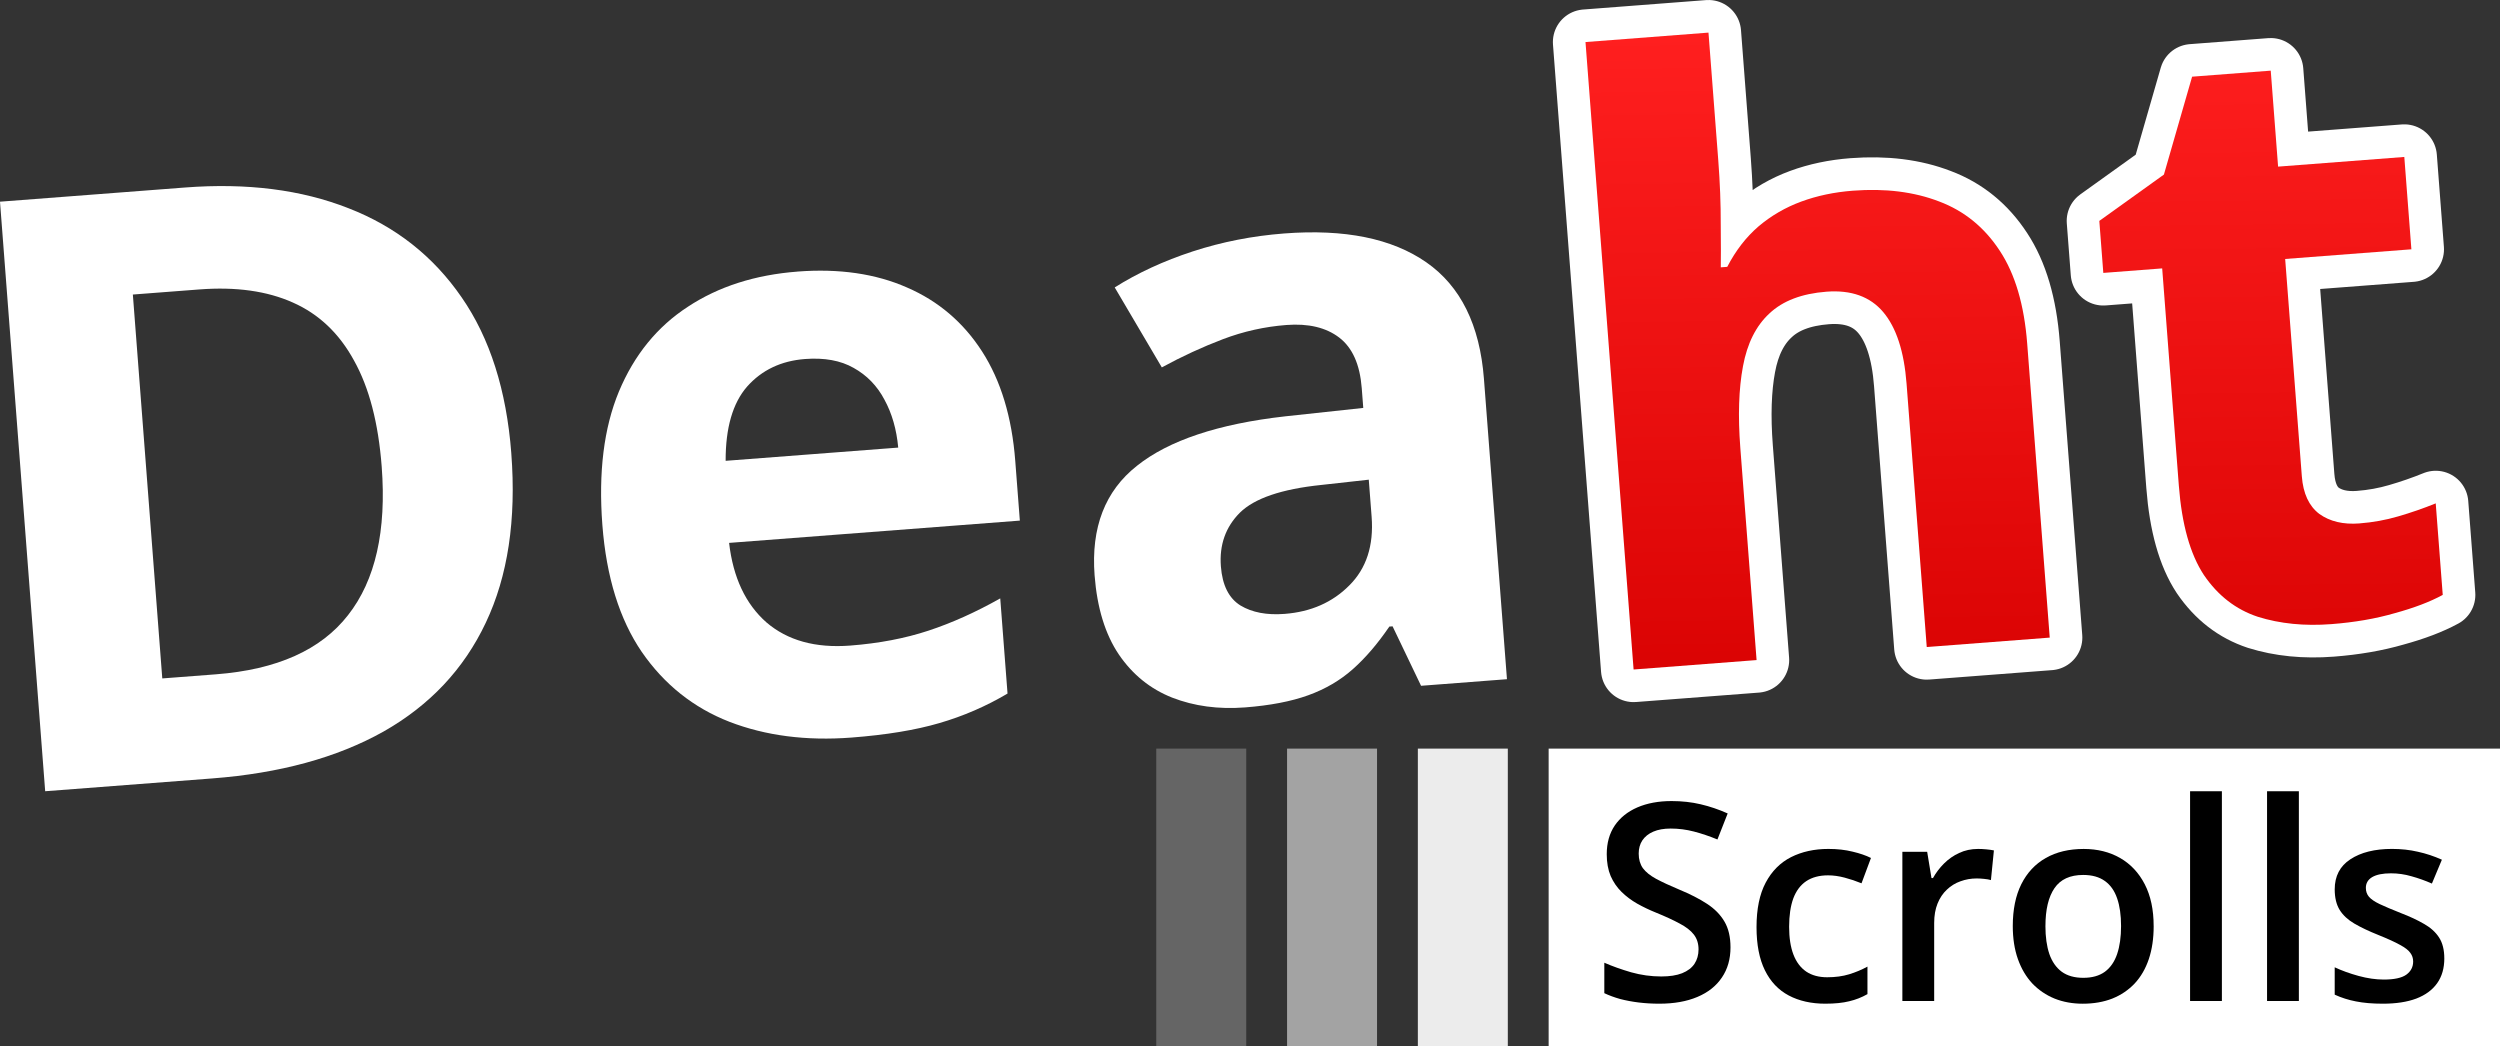 <?xml version="1.0" encoding="UTF-8" standalone="no"?>
<!-- Created with Inkscape (http://www.inkscape.org/) -->

<svg
   width="153.331mm"
   height="64.174mm"
   viewBox="0 0 153.331 64.174"
   version="1.1"
   id="svg5"
   inkscape:version="1.2.2 (b0a8486541, 2022-12-01)"
   sodipodi:docname="logo_title.svg"
   inkscape:export-filename="../../../../logo_title.png"
   inkscape:export-xdpi="124.24102"
   inkscape:export-ydpi="124.24102"
   xmlns:inkscape="http://www.inkscape.org/namespaces/inkscape"
   xmlns:sodipodi="http://sodipodi.sourceforge.net/DTD/sodipodi-0.dtd"
   xmlns:xlink="http://www.w3.org/1999/xlink"
   xmlns="http://www.w3.org/2000/svg"
   xmlns:svg="http://www.w3.org/2000/svg">
  <rect x="0" y="0" width="153.331" height="64.174" fill="#333333" stroke="none"/>
  <sodipodi:namedview
     id="namedview7"
     pagecolor="#505050"
     bordercolor="#eeeeee"
     borderopacity="1"
     inkscape:showpageshadow="0"
     inkscape:pageopacity="0"
     inkscape:pagecheckerboard="0"
     inkscape:deskcolor="#505050"
     inkscape:document-units="mm"
     showgrid="false"
     inkscape:zoom="1.393294"
     inkscape:cx="99.045858"
     inkscape:cy="78.590735"
     inkscape:window-width="1846"
     inkscape:window-height="1016"
     inkscape:window-x="0"
     inkscape:window-y="0"
     inkscape:window-maximized="1"
     inkscape:current-layer="layer1" />
  <defs
     id="defs2">
    <linearGradient
       inkscape:collect="always"
       id="linearGradient986">
      <stop
         style="stop-color:#ff1f1f;stop-opacity:1;"
         offset="0"
         id="stop982" />
      <stop
         style="stop-color:#d60000;stop-opacity:1;"
         offset="1"
         id="stop984" />
    </linearGradient>
    <linearGradient
       inkscape:collect="always"
       xlink:href="#linearGradient986"
       id="linearGradient960"
       x1="112.447"
       y1="-0.08"
       x2="113.13"
       y2="43.698"
       gradientUnits="userSpaceOnUse"
       gradientTransform="translate(-2.4964766e-4,2)" />
    <linearGradient
       inkscape:collect="always"
       xlink:href="#linearGradient986"
       id="linearGradient962"
       x1="140.362"
       y1="-0.791"
       x2="140.916"
       y2="44.914"
       gradientUnits="userSpaceOnUse"
       gradientTransform="translate(-2.4964766e-4,2)" />
  </defs>
  <g
     inkscape:label="Layer 1"
     inkscape:groupmode="layer"
     id="layer1">
    <path
       d="m 31.359,27.804 q 0.468,6.109 -1.567,10.394 -2.012,4.259 -6.28,6.676 -4.27,2.392 -10.502,2.87 L 2.771,48.528 -2.4954766e-4,12.37 11.352,11.5 q 5.688,-0.436 10.024,1.272 4.333,1.683 6.937,5.464 2.602,3.756 3.047,9.568 z m -7.949,0.808 Q 23.103,24.605 21.719,22.124 20.358,19.616 17.963,18.556 15.593,17.494 12.229,17.752 l -4.081,0.313 1.805,23.545 3.289,-0.252 q 5.614,-0.43 8.105,-3.631 2.516,-3.203 2.063,-9.114 z"
       id="path241"
       style="font-weight:bold;font-size:50.8px;font-family:'Open Sans';-inkscape-font-specification:'Open Sans Bold';white-space:pre;fill:#ffffff;stroke-width:2;stroke-linecap:round;stroke-linejoin:round;paint-order:stroke markers fill" />
    <path
       d="m 48.914,16.656 q 3.833,-0.294 6.717,0.978 2.882,1.247 4.605,3.926 1.723,2.679 2.032,6.71 l 0.281,3.66 -17.832,1.367 q 0.368,3.181 2.289,4.875 1.944,1.667 5.134,1.423 2.646,-0.203 4.806,-0.916 2.159,-0.713 4.401,-1.979 l 0.447,5.837 q -1.975,1.171 -4.19,1.814 -2.19,0.641 -5.38,0.885 -4.155,0.318 -7.488,-0.968 -3.308,-1.289 -5.379,-4.29 -2.046,-3.003 -2.412,-7.776 -0.372,-4.847 1.014,-8.188 1.409,-3.367 4.229,-5.2 2.818,-1.858 6.726,-2.157 z m 0.461,5.363 q -2.201,0.169 -3.552,1.69 -1.326,1.52 -1.318,4.554 l 10.585,-0.811 q -0.154,-1.68 -0.848,-2.945 -0.669,-1.267 -1.89,-1.945 -1.196,-0.679 -2.977,-0.543 z"
       id="path243"
       style="font-weight:bold;font-size:50.8px;font-family:'Open Sans';-inkscape-font-specification:'Open Sans Bold';white-space:pre;fill:#ffffff;stroke-width:2;stroke-linecap:round;stroke-linejoin:round;paint-order:stroke markers fill" />
    <path
       d="m 78.762,14.319 q 5.565,-0.427 8.718,1.77 3.154,2.196 3.533,7.143 l 1.412,18.425 -5.268,0.404 -1.747,-3.647 -0.198,0.015 q -1.073,1.575 -2.238,2.61 -1.165,1.035 -2.738,1.603 -1.573,0.568 -3.874,0.745 -2.448,0.188 -4.474,-0.602 -2.001,-0.792 -3.262,-2.636 -1.263,-1.869 -1.492,-4.861 -0.337,-4.402 2.595,-6.717 2.93,-2.339 9.096,-3.036 l 4.787,-0.516 -0.093,-1.212 q -0.167,-2.176 -1.382,-3.103 -1.215,-0.927 -3.243,-0.771 -2.003,0.154 -3.889,0.87 -1.886,0.717 -3.748,1.73 L 68.368,17.628 Q 70.48,16.297 73.149,15.421 q 2.694,-0.878 5.612,-1.102 z m 5.188,15.101 -2.911,0.323 q -3.653,0.379 -4.994,1.701 -1.317,1.32 -1.165,3.299 0.133,1.731 1.204,2.395 1.069,0.64 2.701,0.514 2.424,-0.186 3.971,-1.747 1.572,-1.563 1.369,-4.21 z"
       id="path245"
       style="font-weight:bold;font-size:50.8px;font-family:'Open Sans';-inkscape-font-specification:'Open Sans Bold';white-space:pre;fill:#ffffff;stroke-width:2;stroke-linecap:round;stroke-linejoin:round;paint-order:stroke markers fill" />
    <path
       d="m 104.785,2 0.601,7.84 q 0.157,2.053 0.151,3.919 0.018,1.864 0.003,2.637 l 0.396,-0.03 q 0.78,-1.503 1.924,-2.486 1.168,-0.985 2.62,-1.519 1.452,-0.534 3.158,-0.665 2.993,-0.229 5.3,0.663 2.306,0.868 3.715,3.024 1.407,2.131 1.68,5.693 l 1.382,18.03 -7.543,0.578 -1.238,-16.15 q -0.227,-2.968 -1.431,-4.393 -1.204,-1.425 -3.479,-1.251 -2.275,0.174 -3.505,1.338 -1.231,1.139 -1.618,3.234 -0.389,2.07 -0.163,5.013 l 0.997,13.009 -7.543,0.578 -2.95,-38.483 z"
       id="path247"
       style="font-weight:bold;font-size:50.8px;font-family:'Open Sans';-inkscape-font-specification:'Open Sans Bold';white-space:pre;fill:none;fill-opacity:1;stroke:#ffffff;stroke-width:4;stroke-linecap:round;stroke-linejoin:round;stroke-dasharray:none;stroke-opacity:1;paint-order:stroke markers fill" />
    <path
       d="m 144.707,32.102 q 1.237,-0.095 2.38,-0.431 1.168,-0.338 2.302,-0.798 l 0.43,5.614 q -1.17,0.637 -2.949,1.122 -1.752,0.507 -3.879,0.67 -2.473,0.19 -4.512,-0.45 -2.016,-0.666 -3.306,-2.558 -1.266,-1.918 -1.539,-5.479 l -1.022,-13.331 -3.611,0.277 -0.245,-3.19 3.962,-2.841 1.729,-6.004 4.823,-0.37 0.451,5.886 7.741,-0.593 0.434,5.664 -7.741,0.593 1.022,13.331 q 0.121,1.583 1.072,2.306 0.974,0.697 2.458,0.583 z"
       id="path249"
       style="font-weight:bold;font-size:50.8px;font-family:'Open Sans';-inkscape-font-specification:'Open Sans Bold';white-space:pre;fill:none;fill-opacity:1;stroke:#ffffff;stroke-width:4;stroke-linecap:round;stroke-linejoin:round;stroke-dasharray:none;stroke-opacity:1;paint-order:stroke markers fill" />
    <path
       id="rect448"
       style="fill:#ffffff;stroke-width:2;stroke-linecap:round;stroke-linejoin:round;paint-order:stroke markers fill"
       d="M 94.982,45.914 H 153.331 V 64.174 H 94.982 Z" />
    <g
       aria-label="Scrolls"
       id="text452"
       style="font-weight:600;font-size:16.933px;font-family:'Open Sans';-inkscape-font-specification:'Open Sans Semi-Bold';fill:#ffffff;stroke-width:2;stroke-linecap:round;stroke-linejoin:round;paint-order:stroke markers fill"
       transform="translate(-2.4914766e-4,0.622)">
      <path
         d="m 106.136,57.481 q 0,1.075 -0.529,1.852 -0.521,0.777 -1.505,1.191 -0.976,0.413 -2.332,0.413 -0.661,0 -1.265,-0.074 -0.604,-0.074 -1.141,-0.215 -0.529,-0.149 -0.967,-0.356 V 58.424 q 0.736,0.322 1.645,0.587 0.91,0.256 1.852,0.256 0.769,0 1.273,-0.198 0.513,-0.207 0.761,-0.579 0.248,-0.38 0.248,-0.885 0,-0.537 -0.289,-0.91 -0.289,-0.372 -0.876,-0.678 -0.579,-0.314 -1.455,-0.67 -0.595,-0.24 -1.141,-0.546 -0.537,-0.306 -0.959,-0.719 -0.422,-0.413 -0.67,-0.976 -0.24,-0.571 -0.24,-1.339 0,-1.025 0.488,-1.753 0.496,-0.728 1.389,-1.116 0.901,-0.389 2.1,-0.389 0.951,0 1.786,0.198 0.843,0.198 1.654,0.562 l -0.628,1.596 q -0.744,-0.306 -1.447,-0.488 -0.695,-0.182 -1.422,-0.182 -0.628,0 -1.067,0.19 -0.438,0.19 -0.67,0.537 -0.223,0.339 -0.223,0.81 0,0.529 0.256,0.893 0.265,0.356 0.81,0.653 0.554,0.298 1.422,0.661 1,0.413 1.695,0.868 0.703,0.455 1.075,1.091 0.372,0.628 0.372,1.579 z"
         style="fill:#000000"
         id="path253" />
      <path
         d="m 111.957,60.937 q -1.298,0 -2.249,-0.504 -0.951,-0.504 -1.463,-1.546 -0.513,-1.042 -0.513,-2.646 0,-1.67 0.562,-2.729 0.562,-1.058 1.554,-1.563 1,-0.504 2.29,-0.504 0.819,0 1.48,0.165 0.67,0.157 1.133,0.389 l -0.579,1.554 q -0.504,-0.207 -1.034,-0.347 -0.529,-0.141 -1.017,-0.141 -0.802,0 -1.339,0.356 -0.529,0.356 -0.794,1.058 -0.256,0.703 -0.256,1.745 0,1.009 0.265,1.703 0.265,0.686 0.785,1.042 0.521,0.347 1.282,0.347 0.752,0 1.348,-0.182 0.595,-0.182 1.124,-0.471 v 1.687 q -0.521,0.298 -1.116,0.438 -0.595,0.149 -1.463,0.149 z"
         style="fill:#000000"
         id="path255" />
      <path
         d="m 121.316,51.445 q 0.232,0 0.504,0.025 0.273,0.025 0.471,0.066 l -0.182,1.819 q -0.174,-0.05 -0.43,-0.074 -0.248,-0.025 -0.446,-0.025 -0.521,0 -0.992,0.174 -0.471,0.165 -0.835,0.513 -0.364,0.339 -0.571,0.852 -0.207,0.513 -0.207,1.191 v 4.787 h -1.951 v -9.153 h 1.521 l 0.265,1.612 h 0.091 q 0.273,-0.488 0.678,-0.893 0.405,-0.405 0.926,-0.645 0.529,-0.248 1.158,-0.248 z"
         style="fill:#000000"
         id="path257" />
      <path
         d="m 132.09,56.175 q 0,1.141 -0.298,2.026 -0.298,0.885 -0.868,1.497 -0.571,0.604 -1.373,0.926 -0.802,0.314 -1.811,0.314 -0.943,0 -1.728,-0.314 -0.785,-0.322 -1.364,-0.926 -0.571,-0.612 -0.885,-1.497 -0.314,-0.885 -0.314,-2.026 0,-1.513 0.521,-2.563 0.529,-1.058 1.505,-1.612 0.976,-0.554 2.323,-0.554 1.265,0 2.232,0.554 0.967,0.554 1.513,1.612 0.546,1.058 0.546,2.563 z m -6.639,0 q 0,1 0.24,1.712 0.248,0.711 0.761,1.091 0.513,0.372 1.323,0.372 0.81,0 1.323,-0.372 0.513,-0.38 0.752,-1.091 0.24,-0.711 0.24,-1.712 0,-1 -0.24,-1.695 -0.24,-0.703 -0.752,-1.067 -0.513,-0.372 -1.331,-0.372 -1.207,0 -1.761,0.81 -0.554,0.81 -0.554,2.323 z"
         style="fill:#000000"
         id="path259" />
      <path
         d="m 136.274,60.772 h -1.951 v -12.865 h 1.951 z"
         style="fill:#000000"
         id="path261" />
      <path
         d="m 140.995,60.772 h -1.951 v -12.865 h 1.951 z"
         style="fill:#000000"
         id="path263" />
      <path
         d="m 149.916,58.159 q 0,0.901 -0.438,1.521 -0.438,0.62 -1.282,0.943 -0.835,0.314 -2.051,0.314 -0.959,0 -1.654,-0.141 -0.686,-0.132 -1.298,-0.413 v -1.678 q 0.653,0.306 1.463,0.529 0.819,0.223 1.546,0.223 0.959,0 1.381,-0.298 0.422,-0.306 0.422,-0.81 0,-0.298 -0.174,-0.529 -0.165,-0.24 -0.628,-0.488 -0.455,-0.256 -1.339,-0.612 -0.868,-0.347 -1.463,-0.695 -0.595,-0.347 -0.901,-0.835 -0.306,-0.496 -0.306,-1.265 0,-1.215 0.959,-1.844 0.967,-0.637 2.555,-0.637 0.843,0 1.587,0.174 0.752,0.165 1.472,0.488 l -0.612,1.463 q -0.62,-0.273 -1.248,-0.446 -0.62,-0.182 -1.265,-0.182 -0.752,0 -1.149,0.232 -0.389,0.232 -0.389,0.661 0,0.322 0.19,0.546 0.19,0.223 0.653,0.446 0.471,0.223 1.306,0.554 0.819,0.314 1.414,0.661 0.604,0.339 0.926,0.835 0.322,0.496 0.322,1.282 z"
         style="fill:#000000"
         id="path265" />
    </g>
    <path
       id="rect410"
       style="opacity:0.903;fill:#ffffff;stroke-width:2;stroke-linecap:round;stroke-linejoin:round;paint-order:stroke markers fill"
       d="m 86.96,45.914 h 5.518 v 18.26 h -5.518 z" />
    <path
       id="rect410-0"
       style="opacity:0.547;fill:#ffffff;stroke-width:2;stroke-linecap:round;stroke-linejoin:round;paint-order:stroke markers fill"
       d="m 78.939,45.914 h 5.518 V 64.174 H 78.939 Z" />
    <path
       id="rect439"
       style="opacity:0.248;fill:#ffffff;stroke-width:2;stroke-linecap:round;stroke-linejoin:round;paint-order:stroke markers fill"
       d="m 70.917,45.914 h 5.518 V 64.174 H 70.917 Z" />
    <path
       d="m 104.785,2 0.601,7.84 q 0.157,2.053 0.151,3.919 0.018,1.864 0.003,2.637 l 0.396,-0.03 q 0.78,-1.503 1.924,-2.486 1.168,-0.985 2.62,-1.519 1.452,-0.534 3.158,-0.665 2.993,-0.229 5.3,0.663 2.306,0.868 3.715,3.024 1.407,2.131 1.68,5.693 l 1.382,18.03 -7.543,0.578 -1.238,-16.15 q -0.227,-2.968 -1.431,-4.393 -1.204,-1.425 -3.479,-1.251 -2.275,0.174 -3.505,1.338 -1.231,1.139 -1.618,3.234 -0.389,2.07 -0.163,5.013 l 0.997,13.009 -7.543,0.578 -2.95,-38.483 z"
       id="path1564"
       style="font-weight:bold;font-size:50.8px;font-family:'Open Sans';-inkscape-font-specification:'Open Sans Bold';white-space:pre;fill:url(#linearGradient960);fill-opacity:1;stroke-width:2;stroke-linecap:round;stroke-linejoin:round;paint-order:stroke markers fill" />
    <path
       d="m 144.707,32.102 q 1.237,-0.095 2.38,-0.431 1.168,-0.338 2.302,-0.798 l 0.43,5.614 q -1.17,0.637 -2.949,1.122 -1.752,0.507 -3.879,0.67 -2.473,0.19 -4.512,-0.45 -2.016,-0.666 -3.306,-2.558 -1.266,-1.918 -1.539,-5.479 l -1.022,-13.331 -3.611,0.277 -0.245,-3.19 3.962,-2.841 1.729,-6.004 4.823,-0.37 0.451,5.886 7.741,-0.593 0.434,5.664 -7.741,0.593 1.022,13.331 q 0.121,1.583 1.072,2.306 0.974,0.697 2.458,0.583 z"
       id="path1566"
       style="font-weight:bold;font-size:50.8px;font-family:'Open Sans';-inkscape-font-specification:'Open Sans Bold';white-space:pre;fill:url(#linearGradient962);fill-opacity:1;stroke-width:2;stroke-linecap:round;stroke-linejoin:round;paint-order:stroke markers fill" />
  </g>
</svg>
